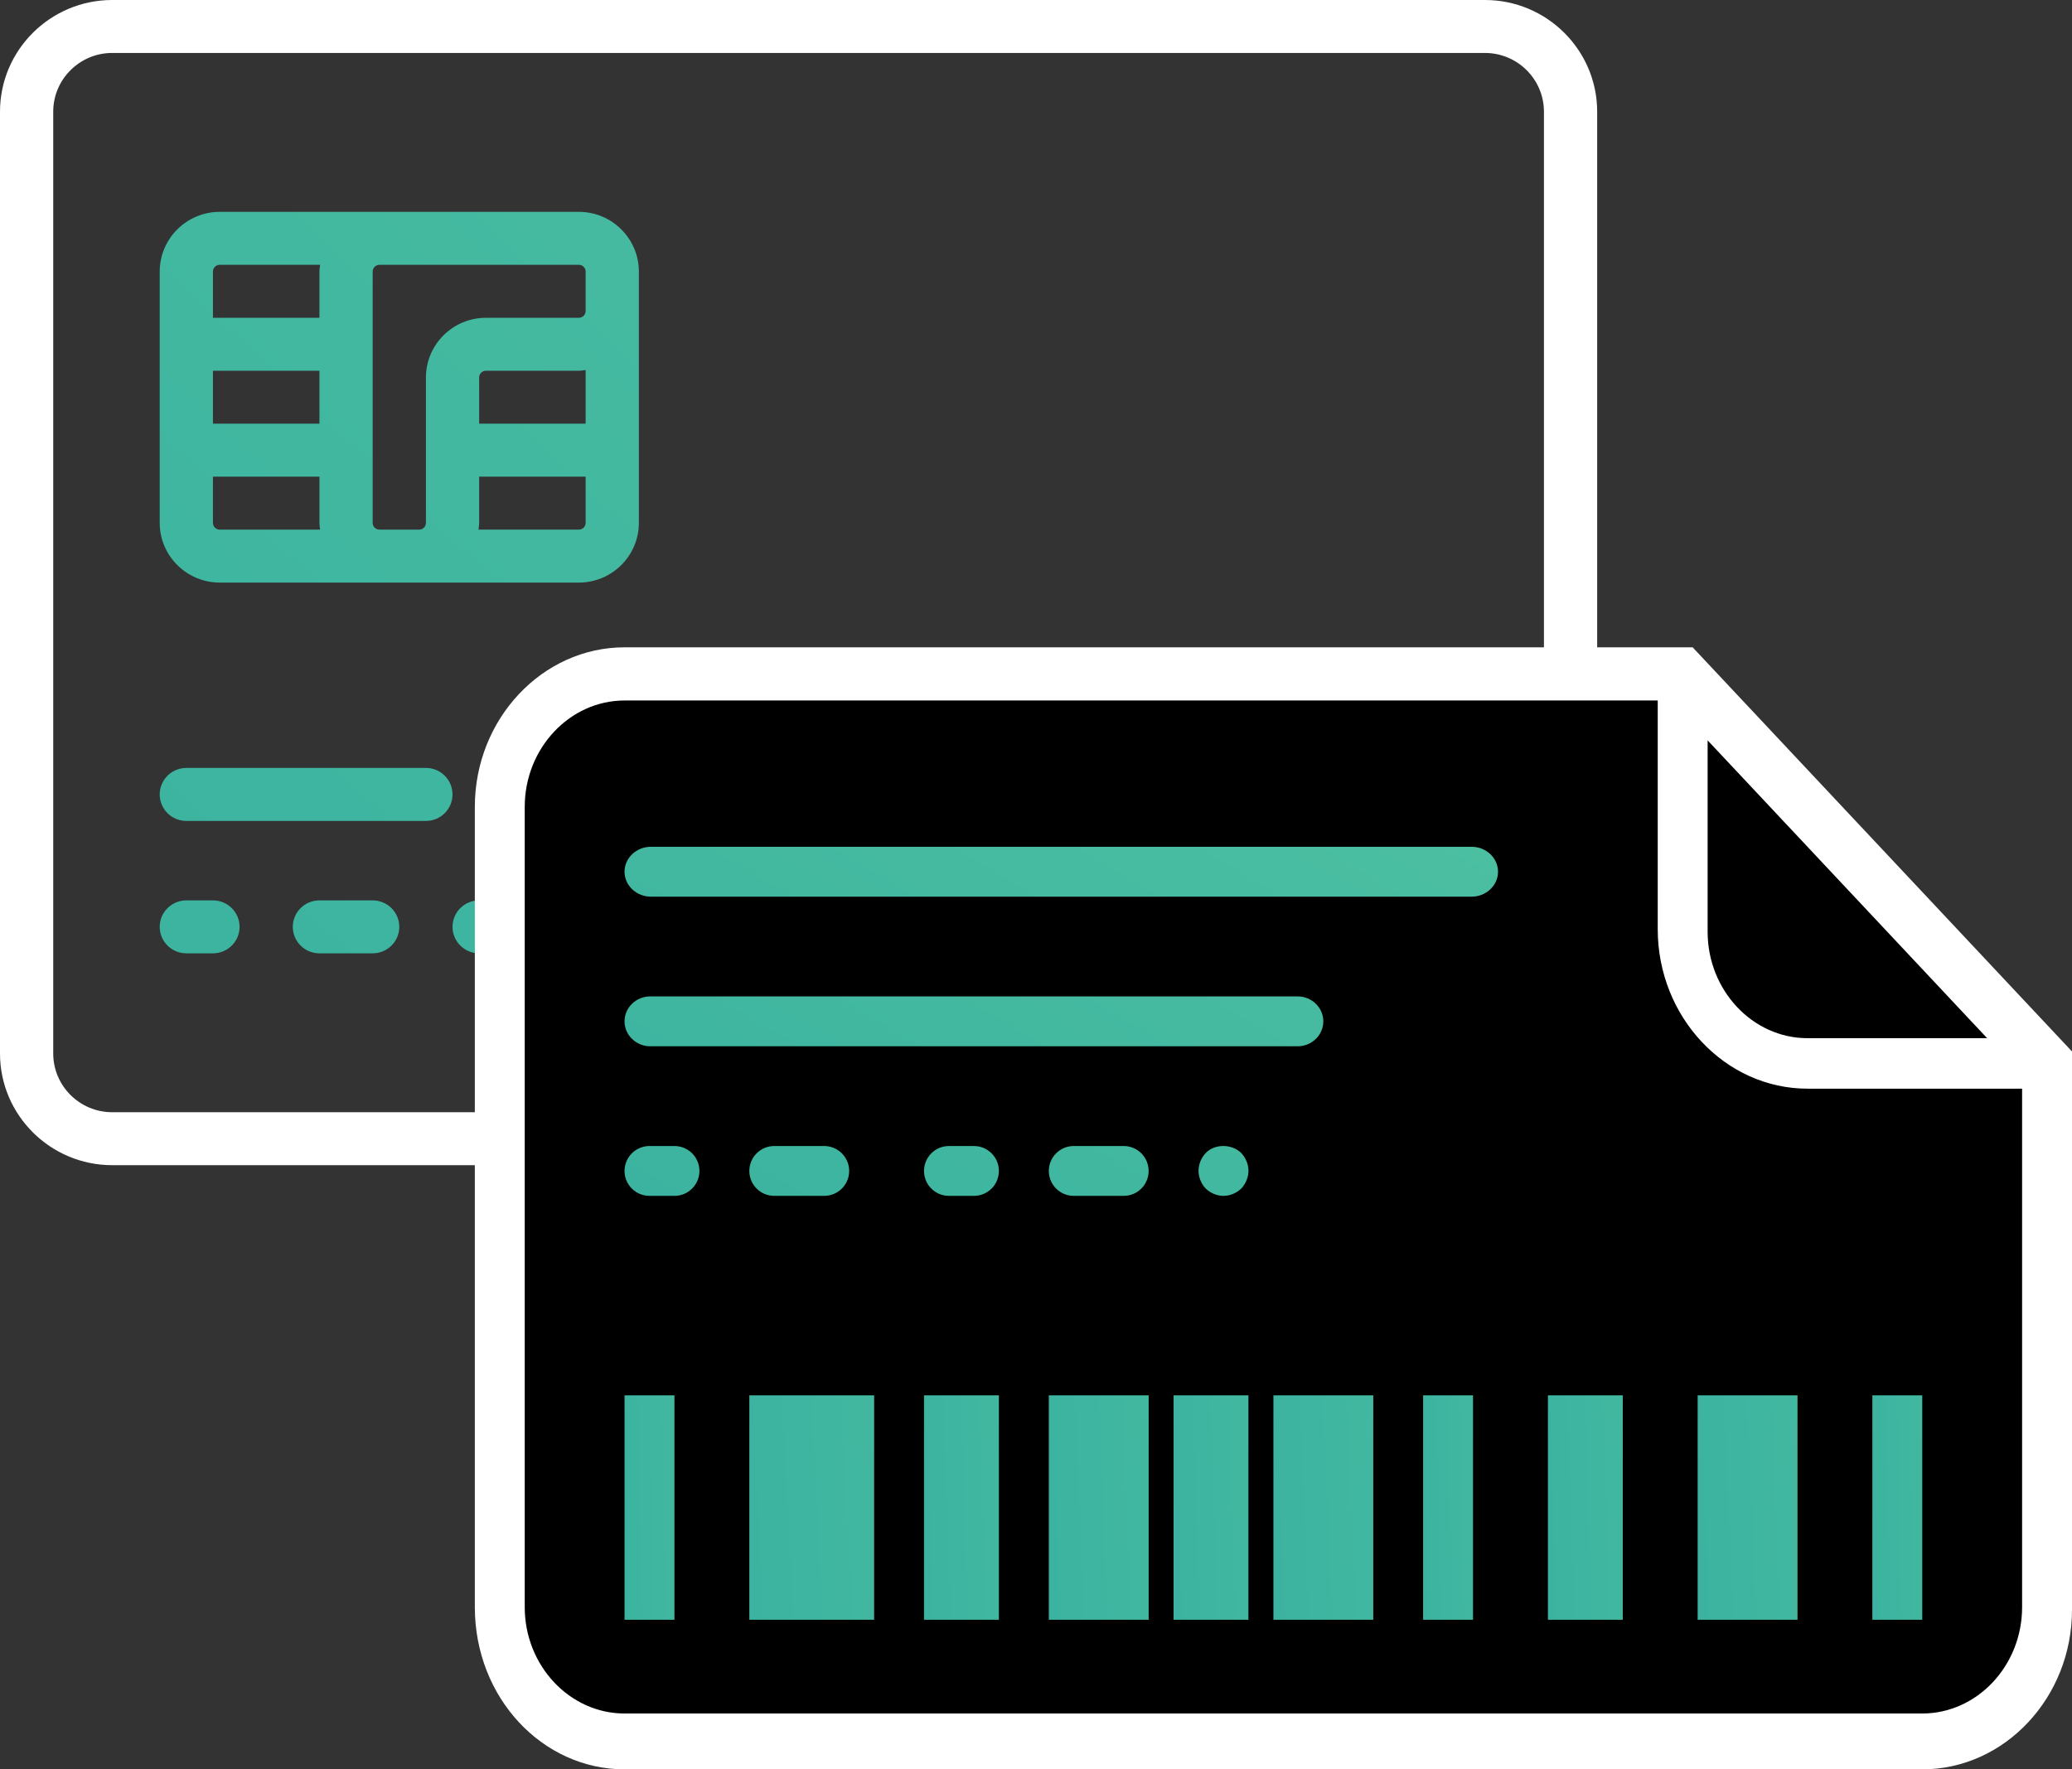 <svg xmlns="http://www.w3.org/2000/svg" width="48" height="41" viewBox="0 0 48 41">
  <rect x="0" y="0" width="48" height="41" fill="#333333" stroke="none"/>
  <defs>
    <linearGradient id="pgto-cartao-e-boleto-a" x1="366.071%" x2="0%" y1="-146.973%" y2="100%">
      <stop offset="0%" stop-color="#71D9A3"/>
      <stop offset="100%" stop-color="#3BB3A0"/>
    </linearGradient>
    <linearGradient id="pgto-cartao-e-boleto-b" x1="889.376%" x2="0%" y1="17.381%" y2="100%">
      <stop offset="0%" stop-color="#71D9A3"/>
      <stop offset="100%" stop-color="#3BB3A0"/>
    </linearGradient>
  </defs>
  <g fill="none" fill-rule="evenodd">
    <g fill-rule="nonzero">
      <path fill="#FFF" d="M34.4,0 L2.6,0 C1.167,0 0,1.161 0,2.588 L0,24.412 C0,25.839 1.167,27 2.6,27 L34.4,27 C35.833,27 37,25.839 37,24.412 L37,2.588 C37,1.161 35.833,0 34.4,0 Z M35.767,24.412 C35.767,25.162 35.154,25.773 34.4,25.773 L2.6,25.773 C1.846,25.773 1.233,25.162 1.233,24.412 L1.233,2.588 C1.233,1.838 1.846,1.227 2.6,1.227 L34.4,1.227 C35.154,1.227 35.767,1.838 35.767,2.588 L35.767,24.412 Z"/>
      <path fill="url(#pgto-cartao-e-boleto-a)" d="M9.867 17.795L4.317 17.795C3.976 17.795 3.7 18.07 3.7 18.409 3.7 18.748 3.976 19.023 4.317 19.023L9.867 19.023C10.208 19.023 10.483 18.748 10.483 18.409 10.483 18.07 10.208 17.795 9.867 17.795zM17.883 17.795L12.333 17.795C11.992 17.795 11.717 18.07 11.717 18.409 11.717 18.748 11.992 19.023 12.333 19.023L17.883 19.023C18.224 19.023 18.5 18.748 18.5 18.409 18.5 18.07 18.224 17.795 17.883 17.795zM4.933 20.864L4.317 20.864C3.976 20.864 3.7 21.139 3.7 21.477 3.7 21.816 3.976 22.091 4.317 22.091L4.933 22.091C5.274 22.091 5.55 21.816 5.55 21.477 5.55 21.139 5.274 20.864 4.933 20.864zM8.633 20.864L7.4 20.864C7.059 20.864 6.783 21.139 6.783 21.477 6.783 21.816 7.059 22.091 7.4 22.091L8.633 22.091C8.974 22.091 9.25 21.816 9.25 21.477 9.25 21.139 8.974 20.864 8.633 20.864zM11.717 20.864L11.1 20.864C10.759 20.864 10.483 21.139 10.483 21.477 10.483 21.816 10.759 22.091 11.1 22.091L11.717 22.091C12.058 22.091 12.333 21.816 12.333 21.477 12.333 21.139 12.058 20.864 11.717 20.864zM15.417 20.864L14.183 20.864C13.842 20.864 13.567 21.139 13.567 21.477 13.567 21.816 13.842 22.091 14.183 22.091L15.417 22.091C15.758 22.091 16.033 21.816 16.033 21.477 16.033 21.139 15.758 20.864 15.417 20.864zM17.445 21.042C17.334 21.158 17.267 21.318 17.267 21.477 17.267 21.637 17.334 21.796 17.445 21.913 17.562 22.023 17.723 22.091 17.883 22.091 18.044 22.091 18.204 22.023 18.321 21.913 18.432 21.796 18.5 21.637 18.5 21.477 18.5 21.318 18.432 21.158 18.321 21.042 18.087 20.815 17.667 20.815 17.445 21.042zM29.6 15.341C28.813 15.341 28.077 15.555 27.442 15.922 26.806 15.555 26.07 15.341 25.283 15.341 22.904 15.341 20.967 17.268 20.967 19.636 20.967 22.005 22.904 23.932 25.283 23.932 26.07 23.932 26.806 23.718 27.442 23.351 28.077 23.718 28.813 23.932 29.6 23.932 31.98 23.932 33.917 22.005 33.917 19.636 33.917 17.268 31.98 15.341 29.6 15.341zM28.367 19.636C28.367 20.492 28.011 21.265 27.442 21.822 26.872 21.265 26.517 20.492 26.517 19.636 26.517 18.781 26.872 18.008 27.442 17.451 28.011 18.008 28.367 18.781 28.367 19.636zM22.2 19.636C22.2 17.945 23.583 16.568 25.283 16.568 25.672 16.568 26.042 16.648 26.385 16.78 25.703 17.54 25.283 18.539 25.283 19.636 25.283 20.734 25.703 21.733 26.385 22.493 26.042 22.625 25.672 22.705 25.283 22.705 23.583 22.705 22.2 21.328 22.2 19.636zM29.6 22.705C29.211 22.705 28.841 22.625 28.498 22.493 29.181 21.733 29.6 20.734 29.6 19.636 29.6 18.539 29.181 17.54 28.498 16.78 28.841 16.648 29.211 16.568 29.6 16.568 31.3 16.568 32.683 17.945 32.683 19.636 32.683 21.328 31.3 22.705 29.6 22.705zM5.091 13.5L8.791 13.5 9.709 13.5 13.409 13.5C14.176 13.5 14.8 12.879 14.8 12.116L14.8 7.207 14.8 6.293C14.8 5.53 14.176 4.909 13.409 4.909L8.791 4.909 5.091 4.909C4.324 4.909 3.7 5.53 3.7 6.293L3.7 12.116C3.7 12.879 4.324 13.5 5.091 13.5zM7.4 9.818L4.933 9.818 4.933 8.591 7.4 8.591 7.4 9.818zM4.933 12.116L4.933 11.045 7.4 11.045 7.4 12.116C7.4 12.17 7.41 12.221 7.416 12.273L5.091 12.273C5.004 12.273 4.933 12.203 4.933 12.116zM13.567 9.818L11.1 9.818 11.1 8.747C11.1 8.661 11.17 8.591 11.257 8.591L13.409 8.591C13.463 8.591 13.514 8.581 13.567 8.575L13.567 9.818zM13.409 12.273L11.084 12.273C11.09 12.221 11.1 12.17 11.1 12.116L11.1 11.045 13.567 11.045 13.567 12.116C13.567 12.203 13.496 12.273 13.409 12.273zM13.409 6.136C13.496 6.136 13.567 6.206 13.567 6.293L13.567 7.207C13.567 7.294 13.496 7.364 13.409 7.364L11.257 7.364C10.491 7.364 9.867 7.985 9.867 8.747L9.867 12.116C9.867 12.203 9.796 12.273 9.709 12.273L8.791 12.273C8.704 12.273 8.633 12.203 8.633 12.116L8.633 6.293C8.633 6.206 8.704 6.136 8.791 6.136L13.409 6.136zM5.091 6.136L7.416 6.136C7.41 6.189 7.4 6.239 7.4 6.293L7.4 7.364 4.933 7.364 4.933 6.293C4.933 6.206 5.004 6.136 5.091 6.136z"/>
    </g>
    <g transform="translate(11 15)">
      <path fill="#000" d="M2.575,0.742 L27.907,0.742 L36.167,9.631 L36.167,22.399 C35.773,24.204 34.496,25.106 32.336,25.106 C30.175,25.106 20.474,25.106 3.232,25.106 C1.389,24.631 0.468,23.282 0.468,21.058 C0.468,18.835 0.468,12.92 0.468,3.315 L2.575,0.742 Z"/>
      <path fill="#FFF" fill-rule="nonzero" d="M3.469,26 L33.531,26 C35.439,26 37,24.336 37,22.303 L37,9.365 L28.212,0 L3.469,0 C1.561,0 0,1.664 0,3.697 L0,22.242 C0,24.336 1.561,26 3.469,26 Z M28.559,2.156 L35.034,9.057 L30.872,9.057 C29.6,9.057 28.559,7.948 28.559,6.592 L28.559,2.156 Z M1.156,3.697 C1.156,2.341 2.197,1.232 3.469,1.232 L27.403,1.232 L27.403,6.531 C27.403,8.564 28.964,10.227 30.872,10.227 L35.844,10.227 L35.844,22.242 C35.844,23.597 34.803,24.706 33.531,24.706 L3.469,24.706 C2.197,24.706 1.156,23.597 1.156,22.242 L1.156,3.697 Z"/>
      <g fill-rule="nonzero" transform="translate(2.707 4.483)">
        <rect width="2.891" height="5.2" x="3.652" y="12.851" fill="url(#pgto-cartao-e-boleto-b)"/>
        <rect width="1.734" height="5.2" x="7.699" y="12.851" fill="url(#pgto-cartao-e-boleto-b)"/>
        <rect width="1.734" height="5.2" x="22.152" y="12.851" fill="url(#pgto-cartao-e-boleto-b)"/>
        <rect width="2.313" height="5.2" x="10.59" y="12.851" fill="url(#pgto-cartao-e-boleto-b)"/>
        <rect width="2.313" height="5.2" x="25.621" y="12.851" fill="url(#pgto-cartao-e-boleto-b)"/>
        <rect width="1.734" height="5.2" x="13.48" y="12.851" fill="url(#pgto-cartao-e-boleto-b)"/>
        <rect width="2.313" height="5.2" x="15.793" y="12.851" fill="url(#pgto-cartao-e-boleto-b)"/>
        <rect width="1.156" height="5.2" x=".761" y="12.851" fill="url(#pgto-cartao-e-boleto-b)"/>
        <rect width="1.156" height="5.2" x="19.261" y="12.851" fill="url(#pgto-cartao-e-boleto-b)"/>
        <rect width="1.156" height="5.2" x="29.668" y="12.851" fill="url(#pgto-cartao-e-boleto-b)"/>
        <path fill="url(#pgto-cartao-e-boleto-a)" d="M20.384.139L1.373.139C1.035.139.761.398.761.717.761 1.036 1.035 1.295 1.373 1.295L20.384 1.295C20.722 1.295 20.996 1.036 20.996.717 20.996.398 20.722.139 20.384.139zM16.352 3.606L1.359 3.606C1.028 3.606.761 3.865.761 4.184.761 4.503 1.028 4.762 1.359 4.762L16.352 4.762C16.682 4.762 16.949 4.503 16.949 4.184 16.949 3.865 16.682 3.606 16.352 3.606zM1.918 7.073L1.34 7.073C1.02 7.073.761 7.332.761 7.651.761 7.97 1.02 8.228 1.34 8.228L1.918 8.228C2.237 8.228 2.496 7.97 2.496 7.651 2.496 7.332 2.237 7.073 1.918 7.073zM5.386 7.073L4.23 7.073C3.91 7.073 3.652 7.332 3.652 7.651 3.652 7.97 3.91 8.228 4.23 8.228L5.386 8.228C5.706 8.228 5.965 7.97 5.965 7.651 5.965 7.332 5.706 7.073 5.386 7.073zM8.855 7.073L8.277 7.073C7.957 7.073 7.699 7.332 7.699 7.651 7.699 7.97 7.957 8.228 8.277 8.228L8.855 8.228C9.175 8.228 9.433 7.97 9.433 7.651 9.433 7.332 9.175 7.073 8.855 7.073zM12.324 7.073L11.168 7.073C10.848 7.073 10.59 7.332 10.59 7.651 10.59 7.97 10.848 8.228 11.168 8.228L12.324 8.228C12.644 8.228 12.902 7.97 12.902 7.651 12.902 7.332 12.644 7.073 12.324 7.073zM14.226 7.234C14.121 7.345 14.058 7.496 14.058 7.647 14.058 7.798 14.121 7.949 14.226 8.06 14.335 8.164 14.486 8.228 14.636 8.228 14.787 8.228 14.937 8.164 15.047 8.06 15.151 7.949 15.215 7.798 15.215 7.647 15.215 7.496 15.151 7.345 15.047 7.234 14.827 7.019 14.434 7.019 14.226 7.234z"/>
      </g>
    </g>
  </g>
</svg>

